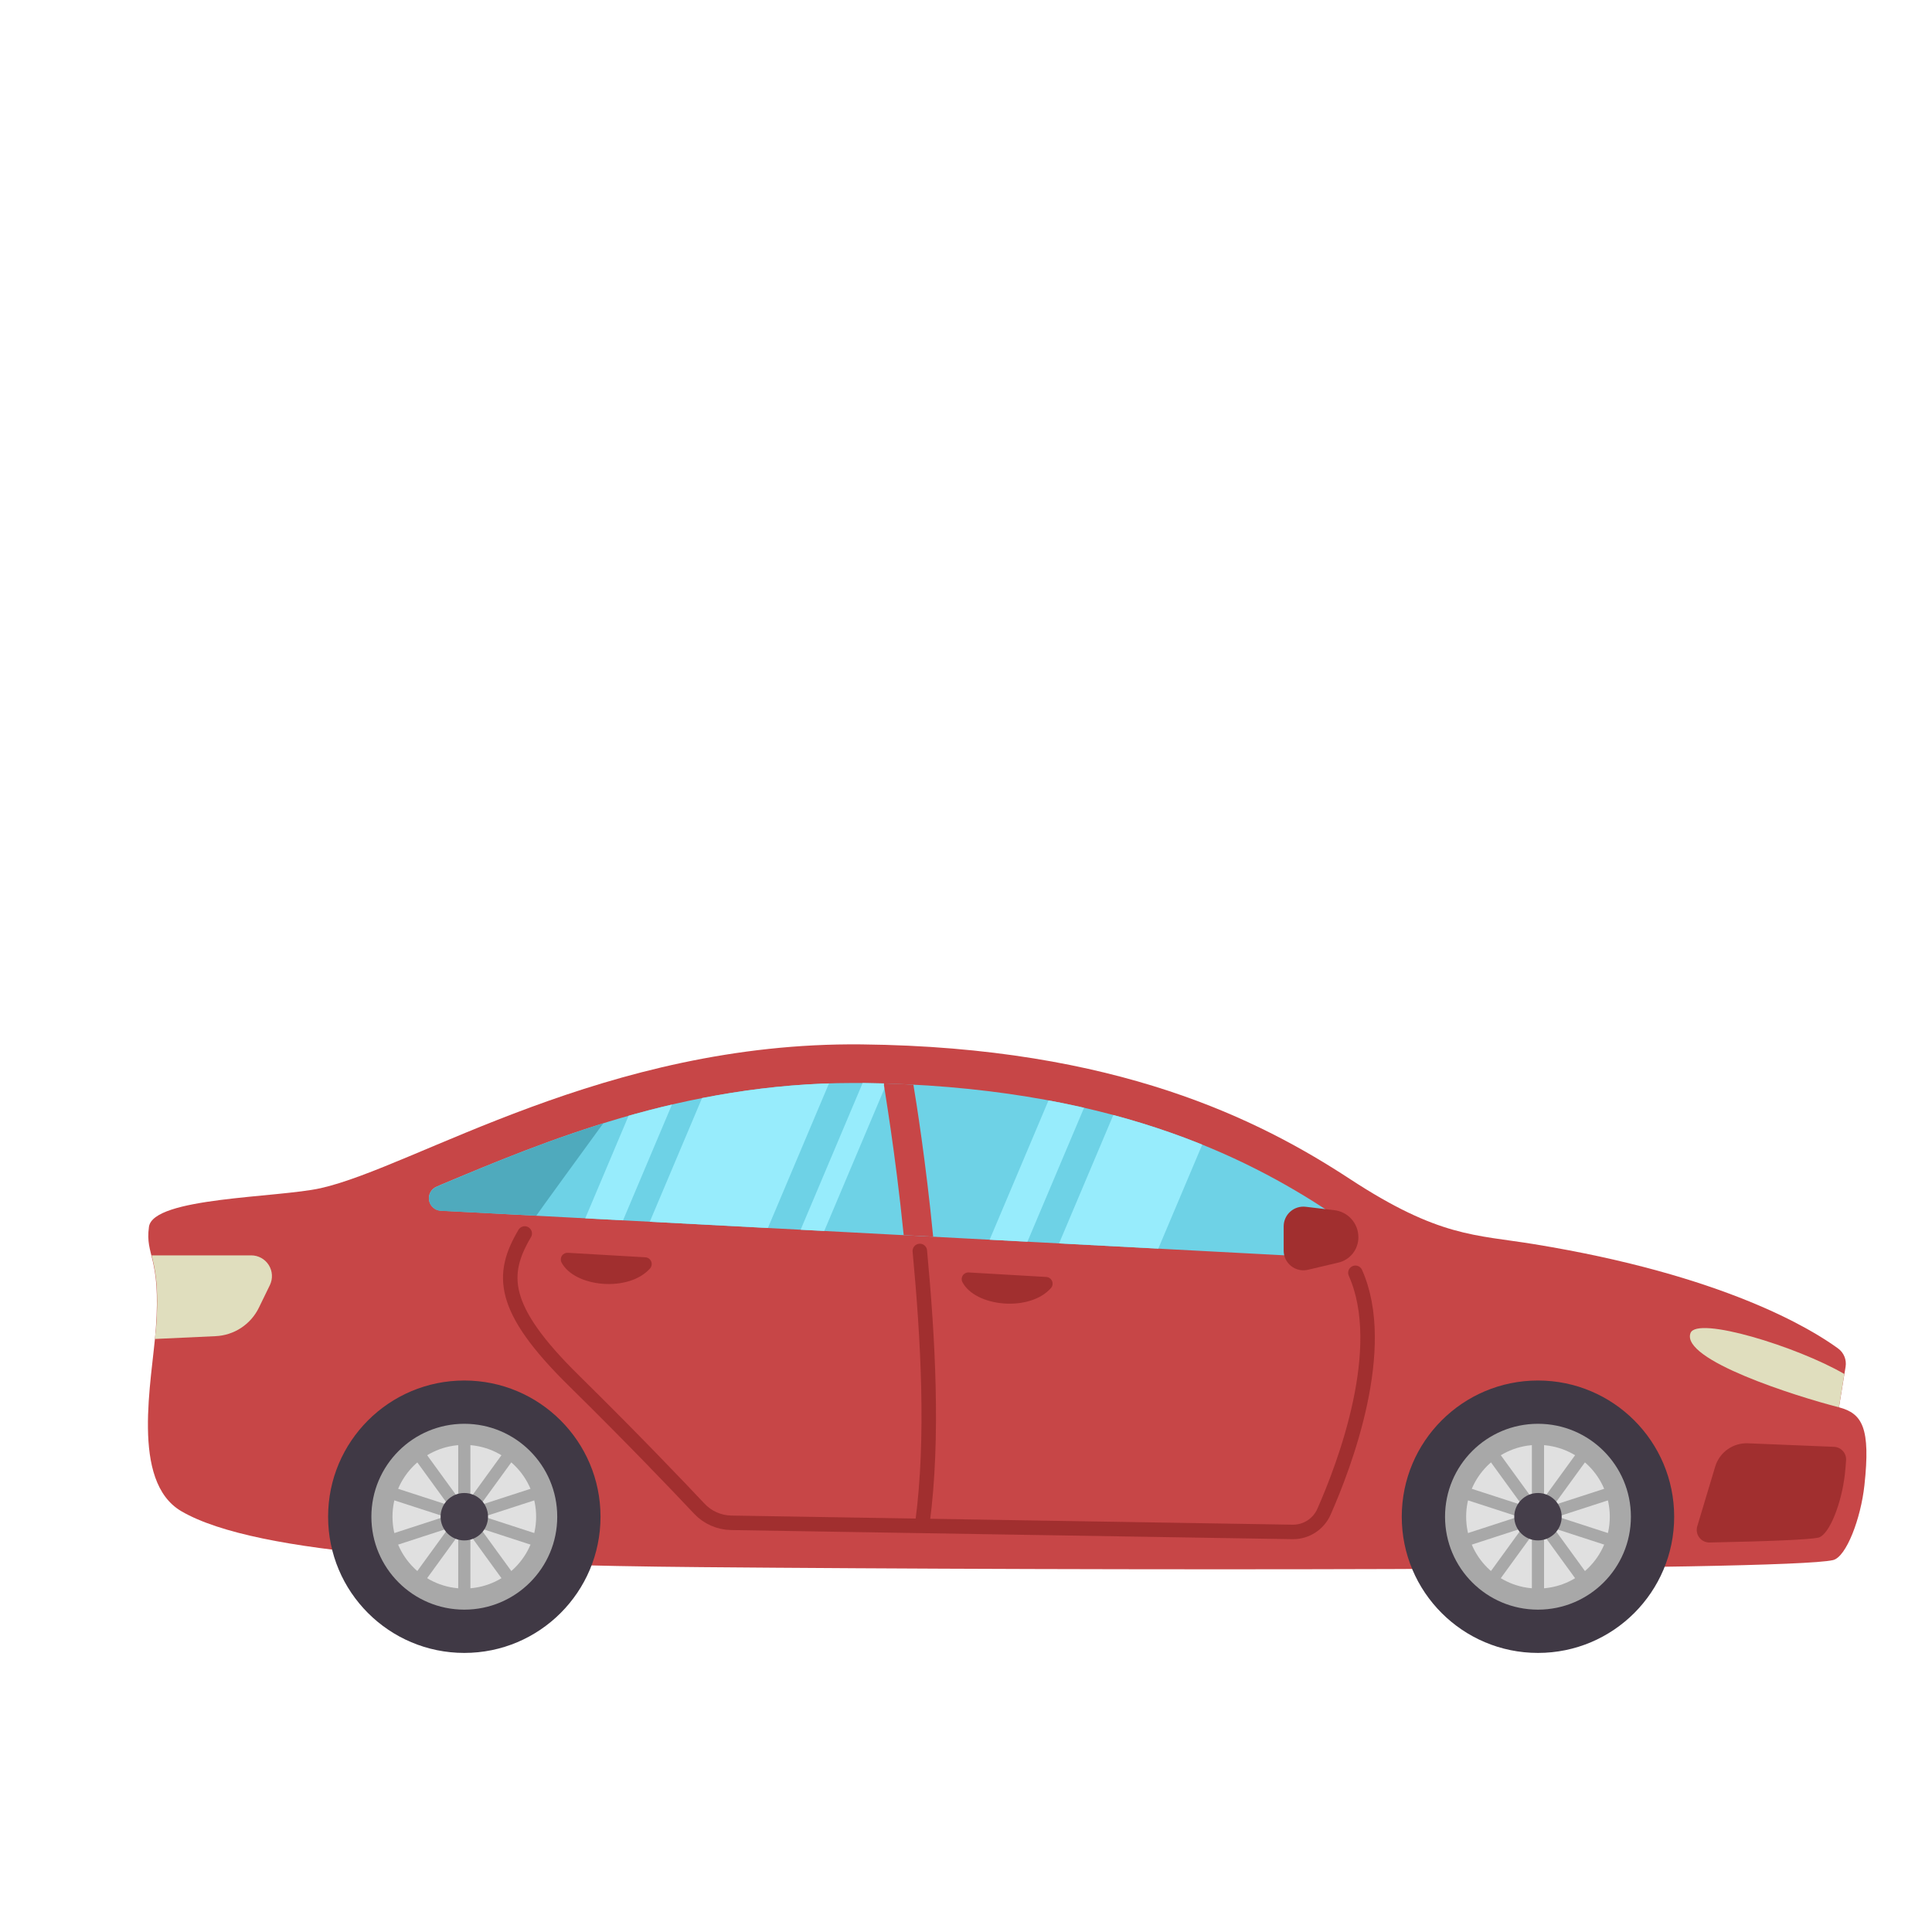 <svg id="s1" xmlns="http://www.w3.org/2000/svg" xmlns:xlink="http://www.w3.org/1999/xlink" viewBox="0 0 400 400"><defs><clipPath id="s3"><path id="s5" d="M91.26,250.66L272.35,260.24C274.676,260.45,276.838,259.021,277.556,256.798C278.275,254.576,277.359,252.152,275.35,250.96L275.09,250.79C258.09,239.64,229.5,224.79,178.27,224.22L176.66,224.22C141.43,224.22,112.53,236.38,91.44,245.22L90.44,245.66C89.301,246.104,88.628,247.285,88.826,248.492C89.023,249.699,90.038,250.603,91.26,250.66Z" fill="none" stroke="none" stroke-width="1"/></clipPath></defs><g id="s7"><g id="s9"><path id="s11" d="M66.39,246C57.39,248,31.69,247.87,30.84,254C29.99,260.13,33.37,260,32.26,275.15C31.47,285.82,26.94,306.69,37.56,312.89C53.34,322.09,97.86,324.05,145.26,324.46C223.6,325.15,369.68,325.3,379.51,323C382.25,322.36,385.26,314.41,386.01,307.5C387.3,295.66,385.6,292.64,380.74,291.37L382.11,282.97C382.347,281.514,381.744,280.048,380.55,279.18C375,275.13,356.83,263.98,317.61,257.59C305.39,255.59,297.98,256.2,279.49,244.1C261,232,231.4,216.79,178.37,216.23C125.34,215.67,86,241.59,66.39,246Z" fill="rgb(199,70,71)" stroke="none" stroke-width="1"/><path id="s13" d="M108.64,255.38C103.64,263.82,103.58,270.85,118.78,285.81C131.15,297.99,140.45,307.75,144.78,312.35C146.498,314.184,148.887,315.241,151.4,315.28L267.62,317.17C270.412,317.206,272.959,315.579,274.1,313.03C278.38,303.34,287.59,279.11,280.62,263.52" fill="none" stroke="rgb(161,47,47)" stroke-width="3" stroke-linecap="round" stroke-miterlimit="10"/><path id="s15" d="M191,315.15C193.31,297.72,192.13,277.07,190.44,259" fill="none" stroke="rgb(161,47,47)" stroke-width="3" stroke-linecap="round" stroke-miterlimit="10"/><path id="s17" d="M32.07,277.22L44.6,276.64C48.456,276.477,51.912,274.211,53.6,270.74L55.87,266.08C56.519,264.748,56.435,263.176,55.648,261.92C54.861,260.665,53.482,259.905,52,259.91C46,259.91,37.4,259.91,31.39,259.91C32.07,262.62,32.96,266.25,32.3,275.12C32.2,275.8,32.14,276.5,32.07,277.22Z" fill="rgb(224,222,190)" stroke="none" stroke-width="1"/><g id="s19"><path id="s21" d="M91.26,250.66L272.35,260.24C274.676,260.45,276.838,259.021,277.556,256.798C278.275,254.576,277.359,252.152,275.35,250.96L275.09,250.79C258.09,239.64,229.5,224.79,178.27,224.22L176.66,224.22C141.43,224.22,112.53,236.38,91.44,245.22L90.44,245.66C89.301,246.104,88.628,247.285,88.826,248.492C89.023,249.699,90.038,250.603,91.26,250.66Z" fill="rgb(110,210,230)" stroke="none" stroke-width="1"/><g id="s23"><g id="s25" clip-path="url(#s3)"><g id="s27"><polygon id="s29" points="202.57,296.95 223.57,296.95 277.29,169.82 256.29,169.82 202.57,296.95" fill="rgb(151,236,252)" stroke="none" stroke-width="1"/><polygon id="s31" points="187.87,296.95 195.87,296.95 249.6,169.82 241.6,169.82 187.87,296.95" fill="rgb(151,236,252)" stroke="none" stroke-width="1"/><polygon id="s33" points="148.21,296.14 153.21,296.14 206.93,169.01 201.93,169.01 148.21,296.14" fill="rgb(151,236,252)" stroke="none" stroke-width="1"/><polygon id="s35" points="116.28,296.14 141.28,296.14 195,169.01 170,169.01 116.28,296.14" fill="rgb(151,236,252)" stroke="none" stroke-width="1"/><polygon id="s37" points="102.62,296.14 110.62,296.14 164.34,169.01 156.34,169.01 102.62,296.14" fill="rgb(151,236,252)" stroke="none" stroke-width="1"/></g></g></g></g><path id="s39" d="M189.11,224.57C187.11,224.46,185.11,224.37,183.02,224.31C183.011,224.447,183.011,224.583,183.02,224.72C183.02,224.99,185.33,238.17,187.1,255.72L193.2,256.04C191.67,240.34,189.68,228,189.11,224.57Z" fill="rgb(199,70,71)" stroke="none" stroke-width="1"/><path id="s41" d="M124.9,232.57C112.23,236.51,101.03,241.22,91.45,245.25L90.45,245.69C89.307,246.138,88.635,247.326,88.841,248.536C89.047,249.746,90.073,250.645,91.3,250.69L111.04,251.69L111.04,251.69C111.51,250.95,120.48,238.63,124.9,232.57Z" fill="rgb(79,170,189)" stroke="none" stroke-width="1"/><path id="s43" d="M277.05,261.42L270.77,262.9C269.554,263.181,268.276,262.891,267.301,262.111C266.326,261.331,265.762,260.148,265.77,258.9L265.77,253.9C265.77,252.735,266.269,251.625,267.141,250.851C268.012,250.077,269.173,249.713,270.33,249.85L276.24,250.55C279.086,250.87,281.238,253.276,281.24,256.14L281.24,256.14C281.259,258.667,279.515,260.865,277.05,261.42Z" fill="rgb(161,47,47)" stroke="none" stroke-width="1"/><path id="s45" d="M381.85,284.47C372.09,278.8,351.33,272.41,350,276C347.94,281.54,371.79,289.07,380.73,291.37" fill="rgb(224,222,190)" stroke="none" stroke-width="1"/><path id="s47" d="M117.59,259.38L133.59,260.31C134.125,260.329,134.601,260.654,134.815,261.145C135.028,261.636,134.941,262.206,134.59,262.61C130.18,267.61,118.92,266.52,116.24,261.35C116.028,260.906,116.069,260.382,116.347,259.976C116.626,259.57,117.099,259.343,117.59,259.38Z" fill="rgb(161,47,47)" stroke="none" stroke-width="1"/><path id="s49" d="M200.59,263.45L216.59,264.38C217.125,264.399,217.601,264.724,217.815,265.215C218.028,265.706,217.941,266.276,217.59,266.68C213.18,271.68,201.92,270.59,199.24,265.42C199.028,264.976,199.069,264.452,199.347,264.046C199.626,263.64,200.099,263.413,200.59,263.45Z" fill="rgb(161,47,47)" stroke="none" stroke-width="1"/><path id="s51" d="M355.12,303.62L351.4,316C351.16,316.799,351.317,317.664,351.821,318.328C352.325,318.993,353.116,319.376,353.95,319.36C366.26,319.11,374.49,318.77,376.44,318.36C378.77,317.82,381.32,311.07,381.96,305.21C382.07,304.21,382.16,303.21,382.21,302.34C382.259,301.636,382.021,300.942,381.55,300.416C381.079,299.891,380.415,299.578,379.71,299.55L361.9,298.82C358.811,298.69,356.023,300.663,355.12,303.62Z" fill="rgb(161,47,47)" stroke="none" stroke-width="1"/></g><g id="s53"><circle id="s55" r="28.2" transform="translate(318.42,314.02)" fill="rgb(64,57,69)" stroke="none" stroke-width="1"/><circle id="s57" r="19.24" transform="translate(318.42,314.02)" fill="rgb(168,168,168)" stroke="none" stroke-width="1"/><circle id="s59" r="14.87" transform="translate(318.42,314.02)" fill="rgb(224,224,224)" stroke="none" stroke-width="1"/><line id="s61" x1="318.42" y1="296.8" x2="318.42" y2="310.35" fill="none" stroke="rgb(168,168,168)" stroke-width="2.519" stroke-miterlimit="10"/><line id="s63" x1="328.53" y1="300.09" x2="320.57" y2="311.05" fill="none" stroke="rgb(168,168,168)" stroke-width="2.519" stroke-miterlimit="10"/><line id="s65" x1="334.79" y1="308.7" x2="321.9" y2="312.88" fill="none" stroke="rgb(168,168,168)" stroke-width="2.519" stroke-miterlimit="10"/><line id="s67" x1="334.79" y1="319.34" x2="321.9" y2="315.15" fill="none" stroke="rgb(168,168,168)" stroke-width="2.519" stroke-miterlimit="10"/><line id="s69" x1="328.53" y1="327.94" x2="320.57" y2="316.98" fill="none" stroke="rgb(168,168,168)" stroke-width="2.519" stroke-miterlimit="10"/><line id="s71" x1="318.42" y1="331.23" x2="318.42" y2="317.68" fill="none" stroke="rgb(168,168,168)" stroke-width="2.519" stroke-miterlimit="10"/><line id="s73" x1="308.3" y1="327.94" x2="316.26" y2="316.98" fill="none" stroke="rgb(168,168,168)" stroke-width="2.519" stroke-miterlimit="10"/><line id="s75" x1="302.05" y1="319.34" x2="314.93" y2="315.15" fill="none" stroke="rgb(168,168,168)" stroke-width="2.519" stroke-miterlimit="10"/><line id="s77" x1="302.05" y1="308.7" x2="314.93" y2="312.88" fill="none" stroke="rgb(168,168,168)" stroke-width="2.519" stroke-miterlimit="10"/><line id="s79" x1="308.3" y1="300.09" x2="316.26" y2="311.05" fill="none" stroke="rgb(168,168,168)" stroke-width="2.519" stroke-miterlimit="10"/><circle id="s81" r="4.91" transform="translate(318.42,314.02)" fill="rgb(69,62,74)" stroke="none" stroke-width="1"/></g><g id="s83"><circle id="s85" r="28.2" transform="translate(96.13,314.02)" fill="rgb(64,57,69)" stroke="none" stroke-width="1"/><circle id="s87" r="19.24" transform="translate(96.13,314.02)" fill="rgb(168,168,168)" stroke="none" stroke-width="1"/><circle id="s89" r="14.87" transform="translate(96.13,314.02)" fill="rgb(224,224,224)" stroke="none" stroke-width="1"/><line id="s91" x1="96.13" y1="296.8" x2="96.13" y2="310.35" fill="none" stroke="rgb(168,168,168)" stroke-width="2.519" stroke-miterlimit="10"/><line id="s93" x1="106.25" y1="300.09" x2="98.29" y2="311.05" fill="none" stroke="rgb(168,168,168)" stroke-width="2.519" stroke-miterlimit="10"/><line id="s95" x1="112.5" y1="308.7" x2="99.62" y2="312.88" fill="none" stroke="rgb(168,168,168)" stroke-width="2.519" stroke-miterlimit="10"/><line id="s97" x1="112.5" y1="319.34" x2="99.62" y2="315.15" fill="none" stroke="rgb(168,168,168)" stroke-width="2.519" stroke-miterlimit="10"/><line id="s99" x1="106.25" y1="327.94" x2="98.29" y2="316.98" fill="none" stroke="rgb(168,168,168)" stroke-width="2.519" stroke-miterlimit="10"/><line id="s101" x1="96.13" y1="331.23" x2="96.13" y2="317.68" fill="none" stroke="rgb(168,168,168)" stroke-width="2.519" stroke-miterlimit="10"/><line id="s103" x1="86.01" y1="327.94" x2="93.97" y2="316.98" fill="none" stroke="rgb(168,168,168)" stroke-width="2.519" stroke-miterlimit="10"/><line id="s105" x1="79.76" y1="319.34" x2="92.64" y2="315.15" fill="none" stroke="rgb(168,168,168)" stroke-width="2.519" stroke-miterlimit="10"/><line id="s107" x1="79.76" y1="308.7" x2="92.64" y2="312.88" fill="none" stroke="rgb(168,168,168)" stroke-width="2.519" stroke-miterlimit="10"/><line id="s109" x1="86.01" y1="300.09" x2="93.97" y2="311.05" fill="none" stroke="rgb(168,168,168)" stroke-width="2.519" stroke-miterlimit="10"/><circle id="s111" r="4.91" transform="translate(96.13,314.02)" fill="rgb(69,62,74)" stroke="none" stroke-width="1"/></g></g></svg>